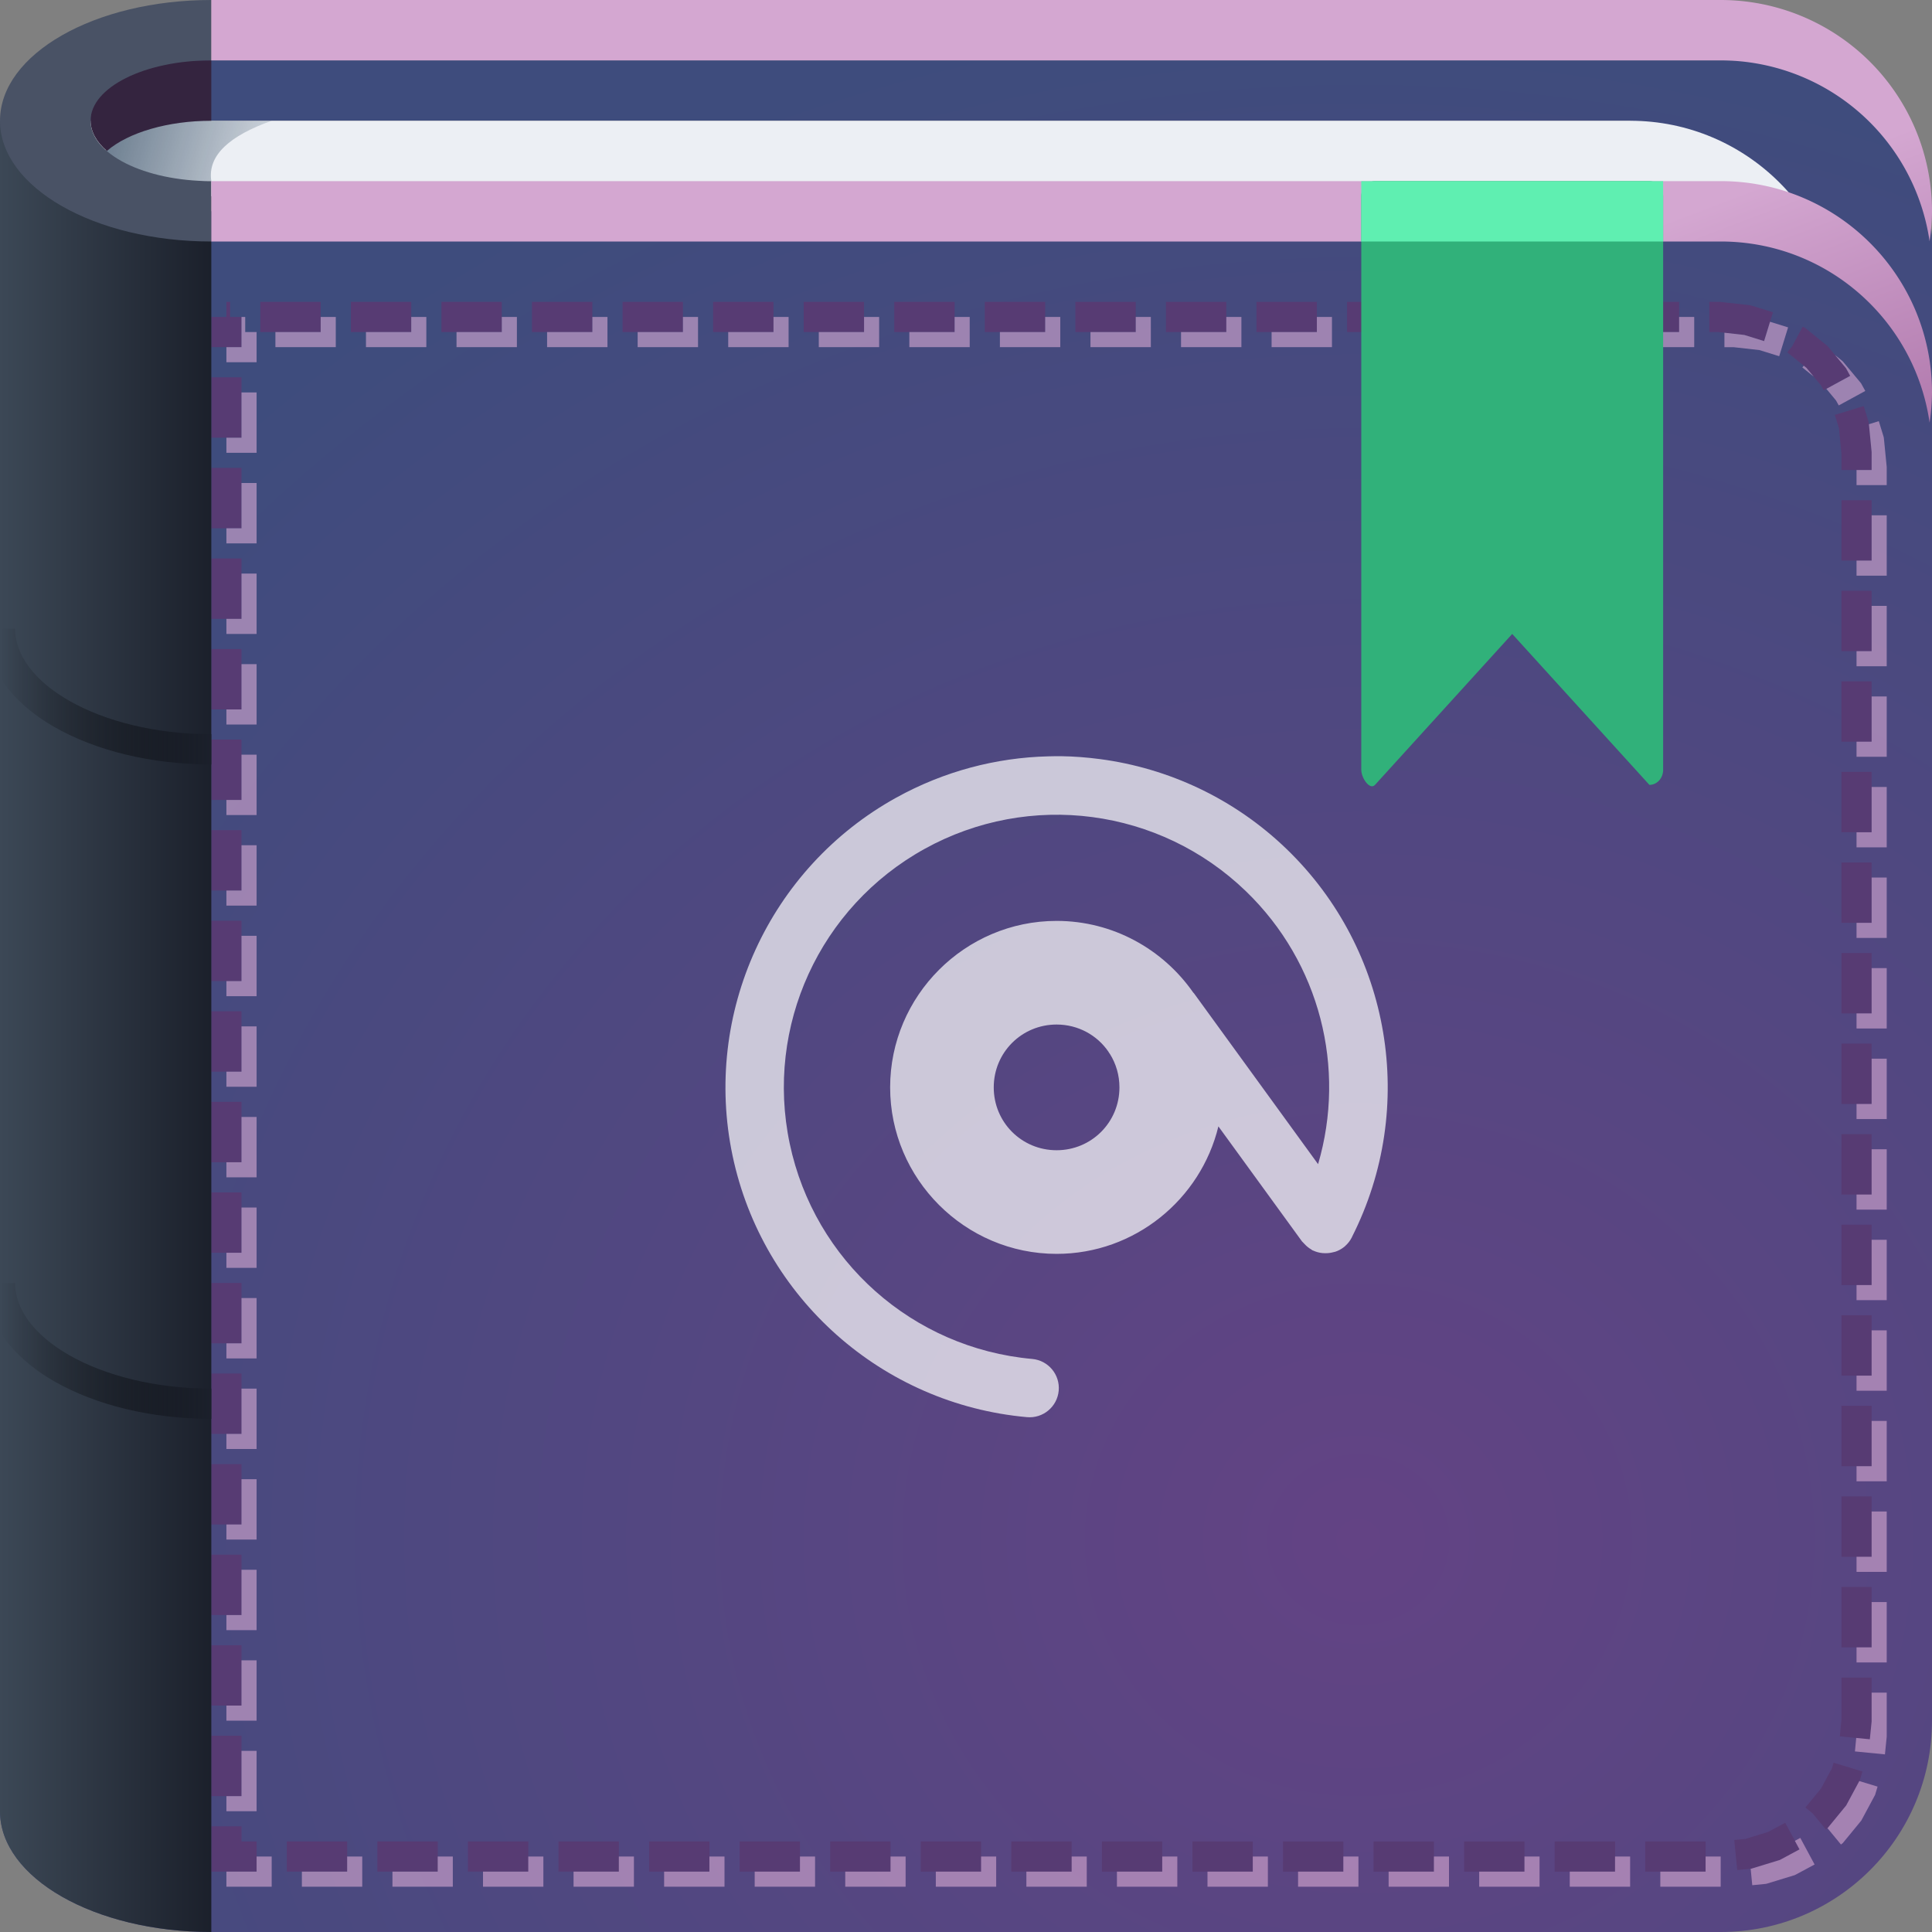 <?xml version="1.0" encoding="UTF-8"?>
<!-- Created with Inkscape (http://www.inkscape.org/) -->
<svg width="64" height="64" version="1.1" xmlns="http://www.w3.org/2000/svg" xmlns:cc="http://creativecommons.org/ns#" xmlns:dc="http://purl.org/dc/elements/1.1/" xmlns:rdf="http://www.w3.org/1999/02/22-rdf-syntax-ns#" xmlns:xlink="http://www.w3.org/1999/xlink">
	<rect width="100%" height="100%" fill="#808080" stroke="none"/>
	<defs>
		<radialGradient id="radialGradient831589-6" cx="45.001" cy="178.28" r="30.5" gradientTransform="matrix(1.784,8.4847e-8,-9.6551e-8,1.672,-35.263,-247.11)" gradientUnits="userSpaceOnUse" xlink:href="#a-8-2"/>
		<radialGradient id="a-8-2" cx="39.688" cy="60.633" r="32" gradientTransform="matrix(1.7,0,0,1.594,-22.469,-45.634)" gradientUnits="userSpaceOnUse">
			<stop stop-color="#634384" offset="0"/>
			<stop stop-color="#3e4c7d" offset="1"/>
		</radialGradient>
		<linearGradient id="b-61" x1="4" x2="10" y1="2.392" y2="4" gradientUnits="userSpaceOnUse">
			<stop stop-color="#001e3b" stop-opacity=".548" offset="0"/>
			<stop stop-color="#001e3b" stop-opacity=".068" offset="1"/>
		</linearGradient>
		<radialGradient id="radialGradient832037-9" cx="39.688" cy="60.633" r="32" gradientTransform="matrix(1.7,0,0,1.594,-22.469,-45.634)" gradientUnits="userSpaceOnUse" xlink:href="#a-8-2"/>
		<linearGradient id="e-2-1" x1="1.6362e-8" x2="7" y1="31" y2="31" gradientUnits="userSpaceOnUse">
			<stop stop-color="#3c4856" offset="0"/>
			<stop stop-color="#1b202b" offset="1"/>
		</linearGradient>
		<linearGradient id="d-49-2" x1="7" x2="-3.3307e-16" y1="26" y2="26" gradientUnits="userSpaceOnUse">
			<stop stop-color="#1b202b" stop-opacity=".909" offset="0"/>
			<stop stop-color="#000000" stop-opacity="0" offset="1"/>
		</linearGradient>
		<linearGradient id="c-7-7" x1="62.5" x2="56" y1="24.07" y2="7" gradientUnits="userSpaceOnUse">
			<stop stop-color="#8f4e8b" offset="0"/>
			<stop stop-color="#d4a7d1" offset="1"/>
		</linearGradient>
		<style id="current-color-scheme" type="text/css">.ColorScheme-Text {color:#090d11;}.ColorScheme-Background{color:#ffffff;}</style>
		<style type="text/css">.ColorScheme-Text {color:#090d11;}.ColorScheme-Background{color:#ffffff;}</style>
	</defs>
	<circle id="o" cx="75.437" cy="-.5" r="0" fill="#ff00ff" style="paint-order:normal"/>
	<circle id="af" cx="75.437" cy="-.5" r="0" fill="#ff00ff" style="paint-order:normal"/>
	<g transform="translate(0,4e-5)">
		<path d="m3 2v2c0.002 0.351 0.188 0.696 0.541 1 0.714-0.618 2.032-0.999 3.459-1h47l5 4 5 9v-9c0-2.116-1.989-4.044-3-6h-54z" color="#000000" fill="url(#radialGradient831589-6)"/>
		<path d="m3 4v2.5h44l8.043 0.084c3.041 0.456 5.439 2.367 5.877 5.416 0.051-0.331 0.077-0.665 0.08-1 0-3.866-3.134-7-7-7h-22z" color="#000000" fill="#eceff4"/>
		<path d="m4 4h5c-1.373 0.489-2.133 1.133-2 2h-4z" color="#000000" fill="url(#b-61)"/>
		<circle cx="8.5" cy="-.5" r="0" fill="#ff00ff" style="paint-order:normal"/>
		<circle cx="8.5" cy="-.5" r="0" fill="#ff00ff" style="paint-order:normal"/>
		<path d="m0 4v56c0 2.209 3.134 4 7 4h50c3.866 0 7-3.134 7-7v-42c0-3.866-3.134-8-7-8h-50z" color="#000000" fill="url(#radialGradient832037-9)"/>
		<path d="m7.5 10.5h-0.5v1h1v-1h-0.377v-0.5h-0.123zm1.123 0.5h2v-1h-2zm3 0h2v-1h-2zm3 0h2v-1h-2zm3 0h2v-1h-2zm3 0h2v-1h-2zm3 0h2v-1h-2zm3 0h2v-1h-2zm3 0h2v-1h-2zm3 0h2v-1h-2zm3 0h2v-1h-2zm3 0h2v-1h-2zm3 0h2v-1h-2zm3 0h2v-1h-2zm3 0h2v-1h-2zm3 0h2v-1h-2zm3 0h2v-1h-2zm3 0h0.305l0.855 0.096 0.654 0.203 0.295-0.955-0.701-0.217-0.045-0.014-0.047-0.006-0.934-0.103-0.029-0.004h-0.354zm2.744 0.473-0.162 0.199 0.039 0.031 0.596 0.482 0.48 0.578 0.092 0.166 0.879-0.479-0.113-0.205-0.023-0.043-0.031-0.039-0.549-0.658-0.031-0.037-0.037-0.031-0.67-0.543-0.037-0.029-0.043-0.023-0.041-0.021zm-52.367 3.027h1v-2h-1zm53.781-0.756 0.137 0.443 0.082 0.842v0.541h1v-0.596l-2e-3 -0.023-0.09-0.914-0.006-0.049-0.014-0.049-0.15-0.488zm-53.781 3.756h1v-2h-1zm54 1.07h1v-2h-1zm-54 1.93h1v-2h-1zm54 1.07h1v-2h-1zm-54 1.93h1v-2h-1zm54 1.07h1v-2h-1zm-54 1.93h1v-2h-1zm54 1.07h1v-2h-1zm-54 1.93h1v-2h-1zm54 1.07h1v-2h-1zm-54 1.93h1v-2h-1zm54 1.07h1v-2h-1zm-54 1.93h1v-2h-1zm54 1.07h1v-2h-1zm-54 1.93h1v-2h-1zm54 1.07h1v-2h-1zm-54 1.93h1v-2h-1zm54 1.07h1v-2h-1zm-54 1.93h1v-2h-1zm54 1.07h1v-2h-1zm-54 1.93h1v-2h-1zm54 1.07h1v-2h-1zm-54 1.93h1v-2h-1zm54 1.07h1v-2h-1zm-54 1.93h1v-2h-1zm54 1.07h1v-2h-1zm-54 1.93h1v-2h-1zm54 0.471-0.053 0.549 0.994 0.098 0.057-0.568 2e-3 -0.023v-1.455h-1zm-54 2.529h1v-2h-1zm53.686-0.924-0.363 0.672-0.516 0.627 0.242 0.199 0.434 0.527 0.027-0.021 0.039-0.031 0.031-0.039 0.545-0.664 0.031-0.037 0.023-0.043 0.412-0.766 0.023-0.043 0.014-0.047 0.068-0.227-0.955-0.291zm-2.109 2.107-0.76 0.234-0.367 0.035 0.098 0.996 0.418-0.041 0.049-0.006 0.047-0.014 0.85-0.26 0.047-0.014 0.043-0.023 0.611-0.328-0.475-0.881zm-51.576 0.816v0.5h1.5v-1h-0.5v-0.5h-1zm2.5 0.5h2v-1h-2zm3 0h2v-1h-2zm3 0h2v-1h-2zm3 0h2v-1h-2zm3 0h2v-1h-2zm3 0h2v-1h-2zm3 0h2v-1h-2zm3 0h2v-1h-2zm3 0h2v-1h-2zm3 0h2v-1h-2zm3 0h2v-1h-2zm3 0h2v-1h-2zm3 0h2v-1h-2zm3 0h2v-1h-2zm3 0h2v-1h-2zm3 0h2v-1h-2z" color="#000000" color-rendering="auto" dominant-baseline="auto" fill="#573b73" image-rendering="auto" shape-rendering="auto" solid-color="#000000" style="font-feature-settings:normal;font-variant-alternates:normal;font-variant-caps:normal;font-variant-ligatures:normal;font-variant-numeric:normal;font-variant-position:normal;isolation:auto;mix-blend-mode:normal;shape-padding:0;text-decoration-color:#000000;text-decoration-line:none;text-decoration-style:solid;text-indent:0;text-orientation:mixed;text-transform:none;white-space:normal"/>
		<path d="m8 10.5v1h-0.5v0.5h1v-1h-0.377v-0.5zm2.623 0v0.5h-1.5v0.5h2v-1zm3 0v0.5h-1.5v0.5h2v-1zm3 0v0.5h-1.5v0.5h2v-1zm3 0v0.5h-1.5v0.5h2v-1zm3 0v0.5h-1.5v0.5h2v-1zm3 0v0.5h-1.5v0.5h2v-1zm3 0v0.5h-1.5v0.5h2v-1zm3 0v0.5h-1.5v0.5h2v-1zm3 0v0.5h-1.5v0.5h2v-1zm3 0v0.5h-1.5v0.5h2v-1zm3 0v0.5h-1.5v0.5h2v-1zm3 0v0.5h-1.5v0.5h2v-1zm3 0v0.5h-1.5v0.5h2v-1zm3 0v0.5h-1.5v0.5h2v-1zm3 0v0.5h-1.5v0.5h2v-1zm3 0v0.5h-1.5v0.5h2v-1zm3.012 0.158-0.197 0.641-0.654-0.203-0.66-0.074v0.479h0.305l0.855 0.096 0.654 0.203 0.295-0.955-0.598-0.186zm2.15 1.1 0.338 0.406 0.031 0.039 0.023 0.043 0.113 0.205-0.789 0.43 0.318 0.383 0.092 0.166 0.879-0.479-0.113-0.205-0.023-0.043-0.031-0.039-0.549-0.658-0.031-0.037-0.037-0.031-0.221-0.18zm-1.033 0.357-0.047 0.057 0.039 0.031 0.338 0.273-0.242-0.291zm-51.752 0.885v1.5h-0.5v0.5h1v-2zm54.238 0.951-0.328 0.102 0.088 0.898 2e-3 0.023v0.596h-0.5v0.5h1v-0.596l-2e-3 -0.023-0.09-0.914-0.006-0.049-0.014-0.049-0.15-0.488zm-54.238 2.049v1.5h-0.5v0.5h1v-2zm54 1.07v1.5h-0.5v0.5h1v-2zm-54 1.93v1.5h-0.5v0.5h1v-2zm54 1.07v1.5h-0.5v0.5h1v-2zm-54 1.93v1.5h-0.5v0.5h1v-2zm54 1.07v1.5h-0.5v0.5h1v-2zm-54 1.93v1.5h-0.5v0.5h1v-2zm54 1.07v1.5h-0.5v0.5h1v-2zm-54 1.93v1.5h-0.5v0.5h1v-2zm54 1.07v1.5h-0.5v0.5h1v-2zm-54 1.93v1.5h-0.5v0.5h1v-2zm54 1.07v1.5h-0.5v0.5h1v-2zm-54 1.93v1.5h-0.5v0.5h1v-2zm54 1.07v1.5h-0.5v0.5h1v-2zm-54 1.93v1.5h-0.5v0.5h1v-2zm54 1.07v1.5h-0.5v0.5h1v-2zm-54 1.93v1.5h-0.5v0.5h1v-2zm54 1.07v1.5h-0.5v0.5h1v-2zm-54 1.93v1.5h-0.5v0.5h1v-2zm54 1.07v1.5h-0.5v0.5h1v-2zm-54 1.93v1.5h-0.5v0.5h1v-2zm54 1.07v1.5h-0.5v0.5h1v-2zm-54 1.93v1.5h-0.5v0.5h1v-2zm54 1.07v1.5h-0.5v0.5h1v-2zm-54 1.93v1.5h-0.5v0.5h1v-2zm54 1.07v1.5h-0.5v0.5h1v-2zm-54 1.93v1.5h-0.5v0.5h1v-2zm54 1.07v0.955l-2e-3 0.023-0.057 0.568-0.451-0.045-0.043 0.447 0.994 0.098 0.057-0.568 2e-3 -0.023v-1.455h-0.5zm-54 1.93v1.5h-0.5v0.5h1v-2zm53.592 1-0.412 0.766-0.023 0.043-0.031 0.037-0.545 0.664-0.031 0.039-0.016 0.012 0.016 0.014 0.434 0.527 0.027-0.021 0.039-0.031 0.031-0.039 0.545-0.664 0.031-0.037 0.023-0.043 0.412-0.766 0.023-0.043 0.014-0.047 0.068-0.227-0.605-0.184zm-1.955 1.883-0.18 0.096 0.154 0.285-0.611 0.328-0.043 0.023-0.047 0.014-0.85 0.26-0.047 0.014-0.02 2e-3 0.053 0.545 0.418-0.041 0.049-0.006 0.047-0.014 0.85-0.26 0.047-0.014 0.043-0.023 0.611-0.328zm-51.137 0.617v0.5h-1v0.5h1.5v-1zm3 0v0.5h-1.5v0.5h2v-1zm3 0v0.5h-1.5v0.5h2v-1zm3 0v0.5h-1.5v0.5h2v-1zm3 0v0.5h-1.5v0.5h2v-1zm3 0v0.5h-1.5v0.5h2v-1zm3 0v0.5h-1.5v0.5h2v-1zm3 0v0.5h-1.5v0.5h2v-1zm3 0v0.5h-1.5v0.5h2v-1zm3 0v0.5h-1.5v0.5h2v-1zm3 0v0.5h-1.5v0.5h2v-1zm3 0v0.5h-1.5v0.5h2v-1zm3 0v0.5h-1.5v0.5h2v-1zm3 0v0.5h-1.5v0.5h2v-1zm3 0v0.5h-1.5v0.5h2v-1zm3 0v0.5h-1.5v0.5h2v-1zm3 0v0.5h-1.5v0.5h2v-1z" color="#000000" color-rendering="auto" dominant-baseline="auto" fill="#d4a7d1" fill-opacity=".618" image-rendering="auto" shape-rendering="auto" solid-color="#000000" style="font-feature-settings:normal;font-variant-alternates:normal;font-variant-caps:normal;font-variant-ligatures:normal;font-variant-numeric:normal;font-variant-position:normal;isolation:auto;mix-blend-mode:normal;shape-padding:0;text-decoration-color:#000000;text-decoration-line:none;text-decoration-style:solid;text-indent:0;text-orientation:mixed;text-transform:none;white-space:normal"/>
		<path d="m3 2v2c0.002 0.351 0.188 0.696 0.541 1 0.714-0.618 2.032-0.999 3.459-1v-2h-4z" fill="#34243f" style="paint-order:normal"/>
		<path d="m0 4v56c0 2.209 3.134 4 7 4v-57z" fill="url(#e-2-1)" style="paint-order:normal"/>
		<path d="m7 0c-3.866 0-7 1.791-7 4s3.134 4 7 4v-2c-2.209 0-4-0.895-4-2s1.791-2 4-2z" color="#000000" fill="#495265"/>
		<path d="m0 20.822v1.621c0.407 0.642 1.034 1.201 1.803 1.641 1.362 0.778 3.187 1.238 5.197 1.238v-1c-1.856 0-3.53-0.436-4.701-1.105-1.172-0.669-1.799-1.526-1.799-2.394zm0 21.678v1.621c0.407 0.642 1.034 1.201 1.803 1.641 1.362 0.778 3.187 1.238 5.197 1.238v-1c-1.856 0-3.53-0.436-4.701-1.105-1.172-0.669-1.799-1.526-1.799-2.394z" color="#000000" color-rendering="auto" dominant-baseline="auto" fill="url(#d-49-2)" image-rendering="auto" shape-rendering="auto" solid-color="#000000" style="font-feature-settings:normal;font-variant-alternates:normal;font-variant-caps:normal;font-variant-ligatures:normal;font-variant-numeric:normal;font-variant-position:normal;isolation:auto;mix-blend-mode:normal;shape-padding:0;text-decoration-color:#000000;text-decoration-line:none;text-decoration-style:solid;text-indent:0;text-orientation:mixed;text-transform:none;white-space:normal"/>
		<path d="m7 0v2h50a7 7 0 0 1 6.92 5.994 7 7 0 0 0 0.08-0.994 7 7 0 0 0-7-7h-25zm0 6v2h50c3.525 0 6.433 2.609 6.92 6 0.051-0.331 0.077-0.665 0.08-1 0-3.866-3.134-7-7-7h-25z" fill="url(#c-7-7)" style="paint-order:normal"/>
	</g>
	<g>
		<path d="m45.548 6h9.091c0.252 0 0.455 0.223 0.455 0.5v19c0 0.277-0.203 0.5-0.455 0.5l-4.545-5-4.545 5c-0.169 0.186-0.455-0.223-0.455-0.5v-19c0-0.277 0.203-0.5 0.455-0.5z" color="#000000" fill="#31b17a"/>
		<path d="m45.094 6h10v2h-10z" color="#000000" fill="#5fefb1"/>
	</g>
	<path id="b" class="ColorScheme-Text" d="m35.15 25.051c-0.143-0.002-0.286-4.2e-5 -0.43 0.004-1.723 0.043-3.449 0.493-5.029 1.367-4.214 2.332-6.417 7.153-5.423 11.865 0.994 4.712 4.956 8.229 9.752 8.658 0.532 0.048 1.003-0.345 1.051-0.877 0.048-0.532-0.345-1.003-0.877-1.051-3.957-0.355-7.213-3.244-8.033-7.131-0.82-3.887 0.991-7.843 4.468-9.766s7.789-1.354 10.647 1.406c2.451 2.368 3.323 5.858 2.387 9.038l-4.112-5.661c-0.008-0.008-0.016-0.017-0.025-0.025-0.999-1.431-2.656-2.372-4.524-2.372-3.035 0-5.515 2.481-5.515 5.515 0 3.035 2.481 5.515 5.515 5.515 2.59 0 4.774-1.807 5.359-4.223l2.77 3.811c0.01 0.011 0.021 0.022 0.032 0.032 0.018 0.021 0.037 0.041 0.057 0.06 0.063 0.068 0.136 0.127 0.217 0.174 0.013 0.01 0.026 0.019 0.039 0.028 7e-3 0.002 0.014 0.005 0.021 7e-3 0.099 0.046 0.204 0.075 0.313 0.085 0.03 0.003 0.059 0.004 0.089 0.004 0.089 0.001 0.177-0.009 0.263-0.032 0.025-5e-3 0.05-0.011 0.075-0.018 0.089-0.03 0.172-0.073 0.249-0.128 0.021-0.015 0.041-0.03 0.06-0.046l0.014-0.014c0.09-0.08 0.165-0.176 0.22-0.284 2e-3 -0.004 0.005-0.01 7e-3 -0.014v-0.004c2.173-4.289 1.297-9.504-2.163-12.845-1.732-1.673-3.914-2.683-6.186-2.983-0.426-0.056-0.856-0.09-1.286-0.096zm-0.149 8.888c0.716 0 1.345 0.355 1.718 0.901 0.005 0.011 0.011 0.021 0.017 0.031l0.033 0.045c0.199 0.32 0.314 0.698 0.314 1.105 0 1.156-0.926 2.082-2.082 2.082-1.157 0-2.082-0.926-2.082-2.082 0-1.156 0.926-2.082 2.082-2.082z" fill="#ffffff" fill-opacity=".701" stop-color="#000000" style="-inkscape-stroke:none;font-variation-settings:normal;paint-order:stroke fill markers"/>
</svg>
